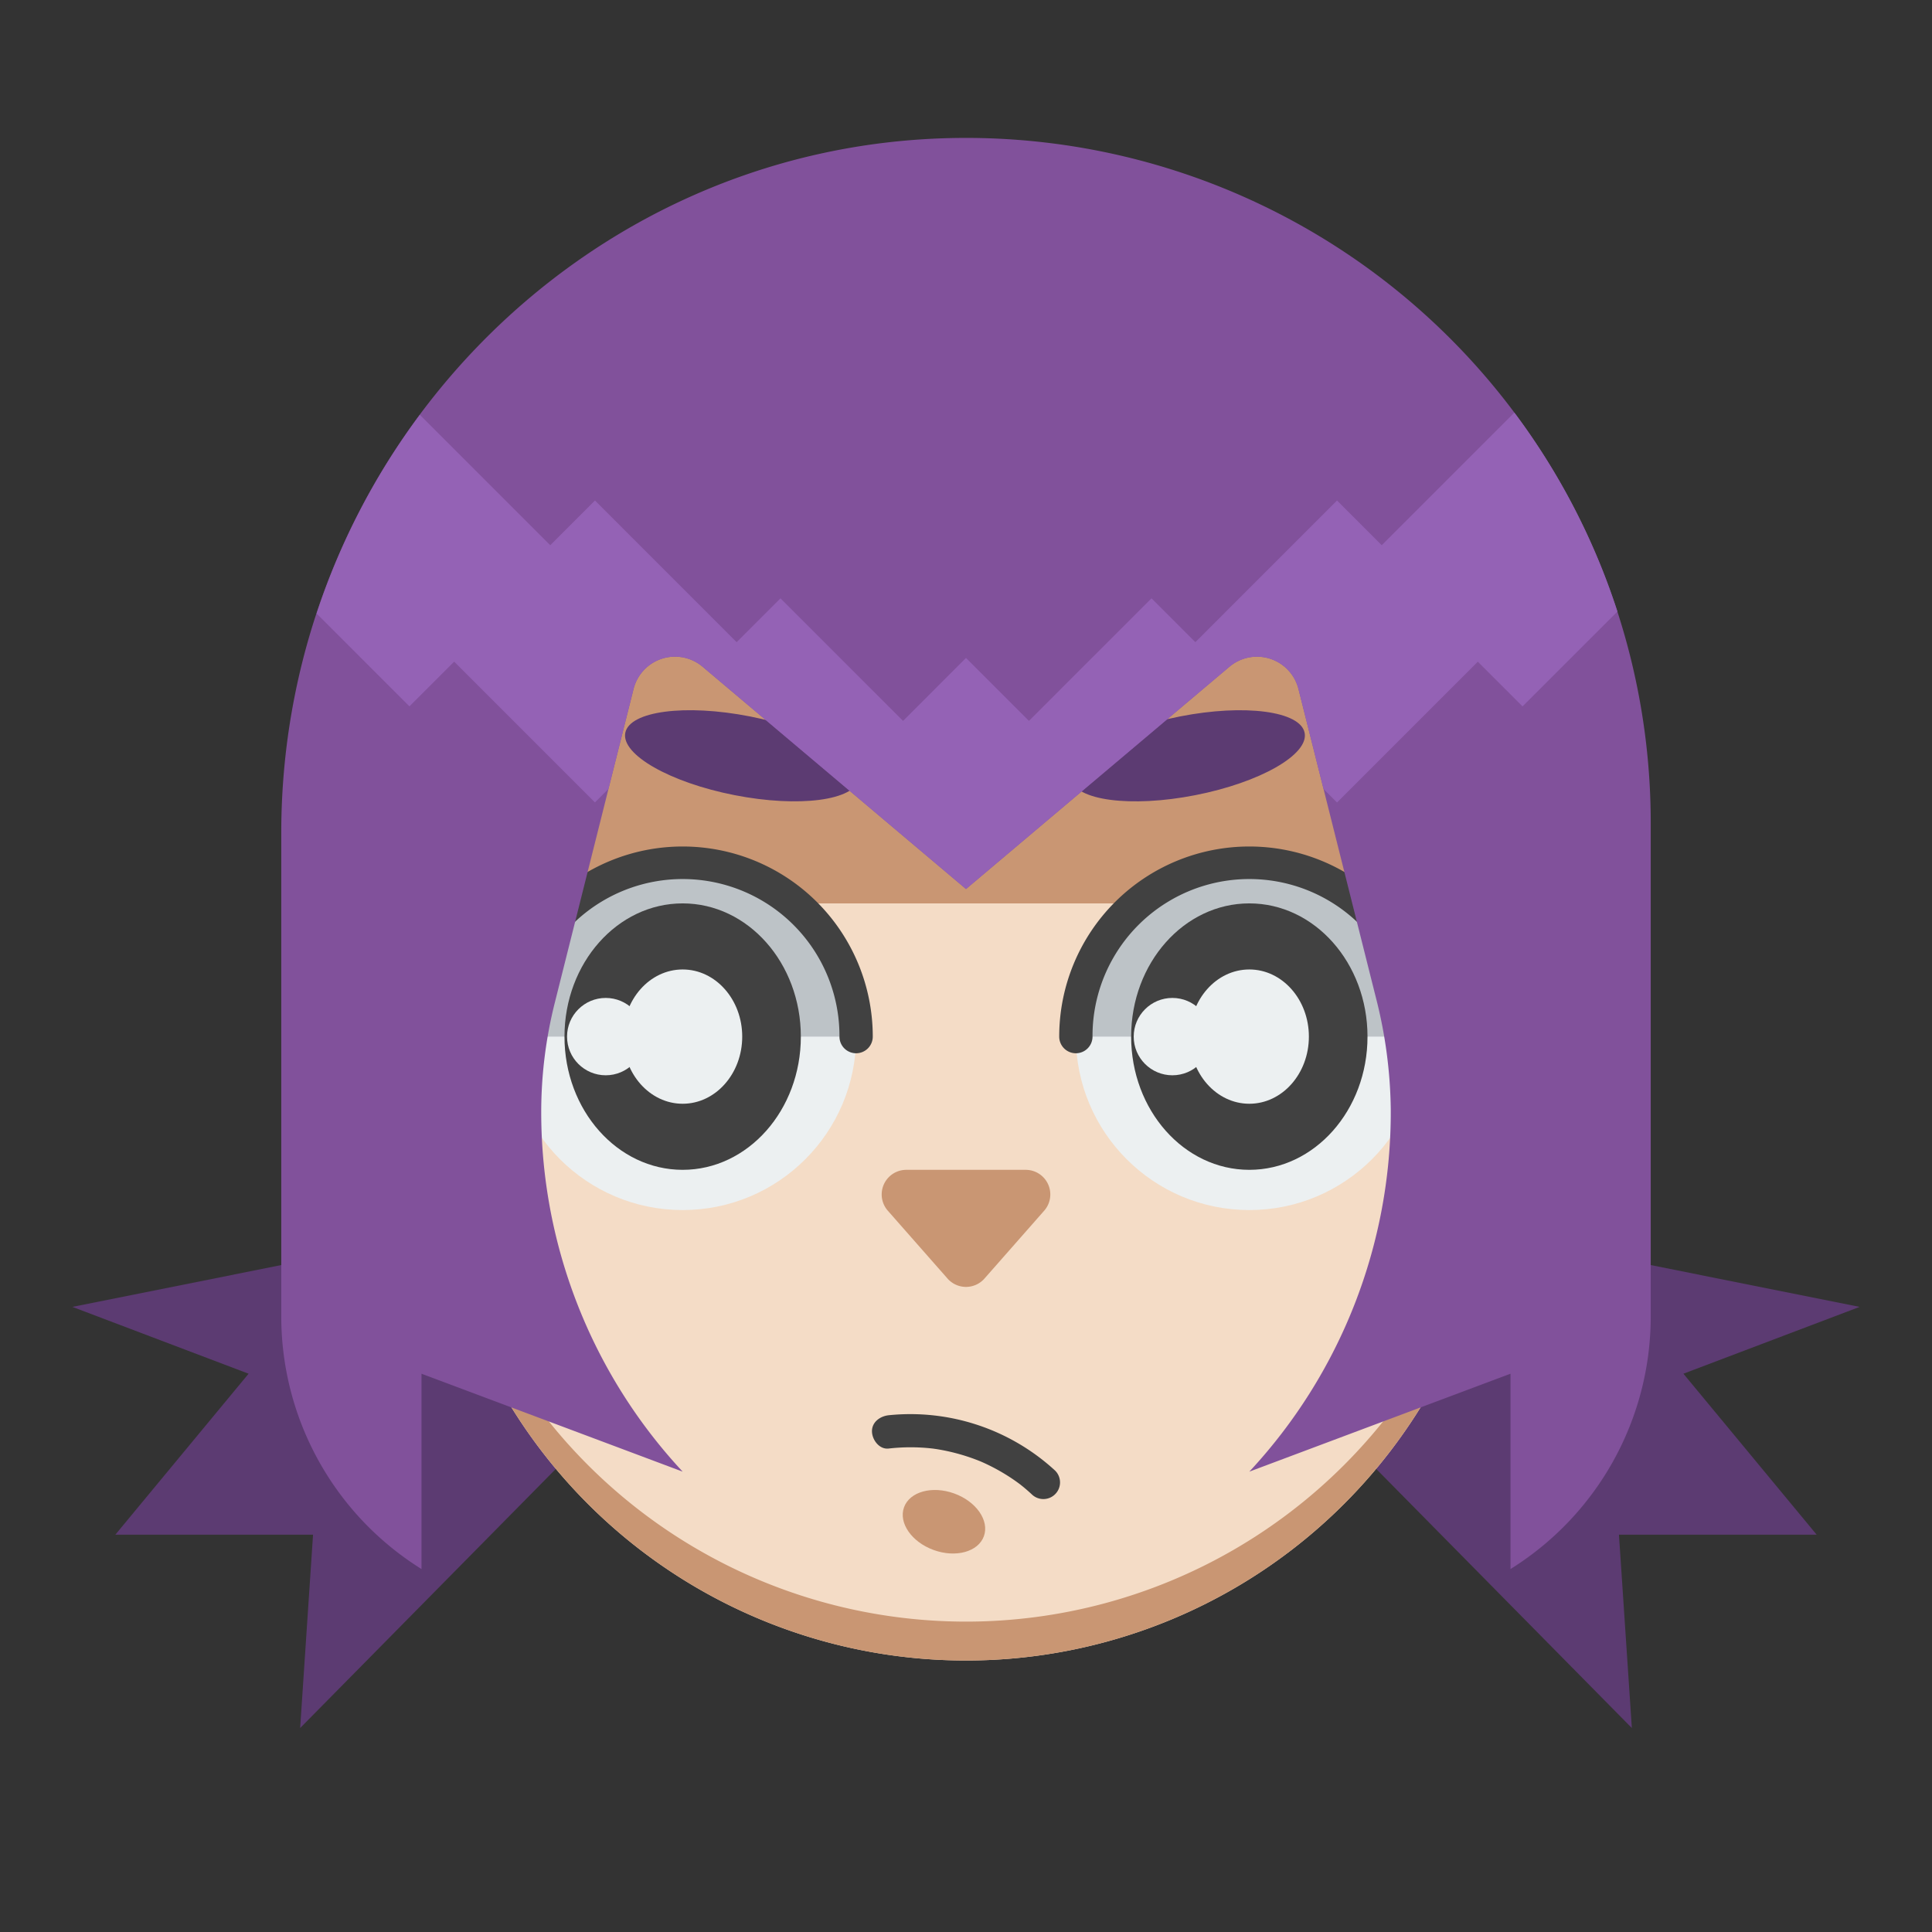 <svg xmlns="http://www.w3.org/2000/svg" viewBox="0 0 512 512" id="avatar">
  <rect x="0" y="0" width="512" height="512" fill="#333333" stroke="none"/>
  <g>
    <path fill="#5c3b72" d="M121.574 325.84 19.183 346.339l46.694 17.708-35.305 42.652H82.96l-3.417 51.249 92.649-93.901-25.309-43.368-25.309 5.161zM390.426 325.84l102.391 20.499-46.694 17.708 35.305 42.652H429.04l3.417 51.249-92.649-93.901 25.309-43.368 25.309 5.161z"></path>
    <path fill="#f4dcc6" d="M194.963 156.646h122.069a80.669 80.669 0 0 1 80.668 80.669v61.035A141.7 141.7 0 0 1 256 440.053a141.7 141.7 0 0 1-141.7-141.7v-61.038a80.669 80.669 0 0 1 80.669-80.669Z"></path>
    <path fill="#c99673" d="M256 429.744a141.7 141.7 0 0 1-141.7-141.7v10.308A141.7 141.7 0 0 0 256 440.053a141.7 141.7 0 0 0 141.7-141.7v-10.312A141.7 141.7 0 0 1 256 429.744zm61.032-273.098H194.963a80.669 80.669 0 0 0-80.67 80.668v2.093H397.7v-2.093a80.668 80.668 0 0 0-80.668-80.668z"></path>
    <circle cx="180.912" cy="274.712" r="45.967" fill="#ecf0f1"></circle>
    <path fill="#bdc3c7" d="M180.912 228.745a45.967 45.967 0 0 0-45.967 45.967h91.933a45.966 45.966 0 0 0-45.966-45.967Z"></path>
    <ellipse cx="180.912" cy="274.712" fill="#414141" rx="31.319" ry="35.305"></ellipse>
    <ellipse cx="180.912" cy="274.712" fill="#ecf0f1" rx="15.785" ry="17.794"></ellipse>
    <circle cx="331.083" cy="274.712" r="45.967" fill="#ecf0f1"></circle>
    <path fill="#bdc3c7" d="M331.083 228.745a45.966 45.966 0 0 0-45.967 45.967h91.933a45.966 45.966 0 0 0-45.966-45.967Z"></path>
    <ellipse cx="331.083" cy="274.712" fill="#414141" rx="31.319" ry="35.305"></ellipse>
    <ellipse cx="331.083" cy="274.712" fill="#ecf0f1" rx="15.785" ry="17.794"></ellipse>
    <circle cx="160.523" cy="274.712" r="10.25" fill="#ecf0f1"></circle>
    <circle cx="310.694" cy="274.712" r="10.25" fill="#ecf0f1"></circle>
    <path fill="#c99673" d="m260.9 338.826 15.816-17.974a6.523 6.523 0 0 0-4.9-10.833h-31.632a6.523 6.523 0 0 0-4.9 10.833l15.816 17.974a6.523 6.523 0 0 0 9.8 0Z"></path>
    <path fill="#414141" d="M226.878 279.125a4.413 4.413 0 0 1-4.413-4.413 41.554 41.554 0 1 0-83.107 0 4.413 4.413 0 0 1-8.826 0 50.38 50.38 0 0 1 100.76 0 4.414 4.414 0 0 1-4.414 4.413zm150.172 0a4.414 4.414 0 0 1-4.414-4.413 41.554 41.554 0 1 0-83.107 0 4.413 4.413 0 0 1-8.826 0 50.38 50.38 0 1 1 100.76 0 4.413 4.413 0 0 1-4.413 4.413z"></path>
    <ellipse cx="314.757" cy="200.29" fill="#5c3b72" rx="31.579" ry="10.629" transform="rotate(-11.107 314.767 200.298)"></ellipse>
    <ellipse cx="196.696" cy="200.29" fill="#5c3b72" rx="10.629" ry="31.579" transform="rotate(-78.893 196.695 200.29)"></ellipse>
    <path fill="#81519b" d="M253.591 36.564C153.87 37.857 74.539 120.985 74.539 220.715v128.154a78.878 78.878 0 0 0 37.161 66.942v-51.764L180.912 390a139.719 139.719 0 0 1-37.482-95.232v-.006a118.754 118.754 0 0 1 3.57-28.921l20.9-83.248a11.329 11.329 0 0 1 18.294-5.9L256 235.6l69.81-58.9a11.329 11.329 0 0 1 18.294 5.9l20.54 81.843a124.411 124.411 0 0 1 3.922 29.546A139.72 139.72 0 0 1 331.088 390l69.212-25.953v51.764a78.877 78.877 0 0 0 37.16-66.942V218.008A181.461 181.461 0 0 0 253.591 36.564Z"></path>
    <path fill="#9462b5" d="m401.321 109.346-35.142 35.144-11.853-11.852-37.543 37.543-11.621-11.619-32.482 32.482L256 174.363l-16.68 16.681-32.483-32.482-11.618 11.619-37.546-37.543-11.852 11.852-34.559-34.56a185.57 185.57 0 0 0-27.357 52.662l24.6 24.6 11.853-11.852 37.31 37.311 3.577-3.576 6.647-26.487a11.329 11.329 0 0 1 18.294-5.9L256 235.6l69.81-58.9a11.329 11.329 0 0 1 18.294 5.9l6.648 26.489 3.573 3.574 37.313-37.311 11.85 11.852 25.146-25.144a180.943 180.943 0 0 0-27.313-52.714Z"></path>
    <ellipse cx="250.16" cy="403.283" fill="#c99673" rx="7.972" ry="11.255" transform="rotate(-70.11 250.157 403.282)"></ellipse>
    <path fill="#414141" d="M235.5 383.878a51.173 51.173 0 0 1 10.878-.081c.434.043.867.091 1.3.147-.867-.111.515.082.554.089q1.291.206 2.572.477a52.578 52.578 0 0 1 5.267 1.4q1.247.4 2.471.863c.408.154.814.314 1.218.477.286.118.27.109-.047-.024q.4.173.8.351 2.387 1.074 4.657 2.382a51.208 51.208 0 0 1 4.391 2.839c.353.255.7.512 1.05.779-.592-.457.364.3.475.391a52.753 52.753 0 0 1 2.3 2.007 4.413 4.413 0 0 0 6.241-6.242 56.633 56.633 0 0 0-44.127-14.681c-2.286.258-4.528 1.844-4.413 4.413.1 2.168 1.956 4.691 4.413 4.413Z"></path>
  </g>
</svg>
